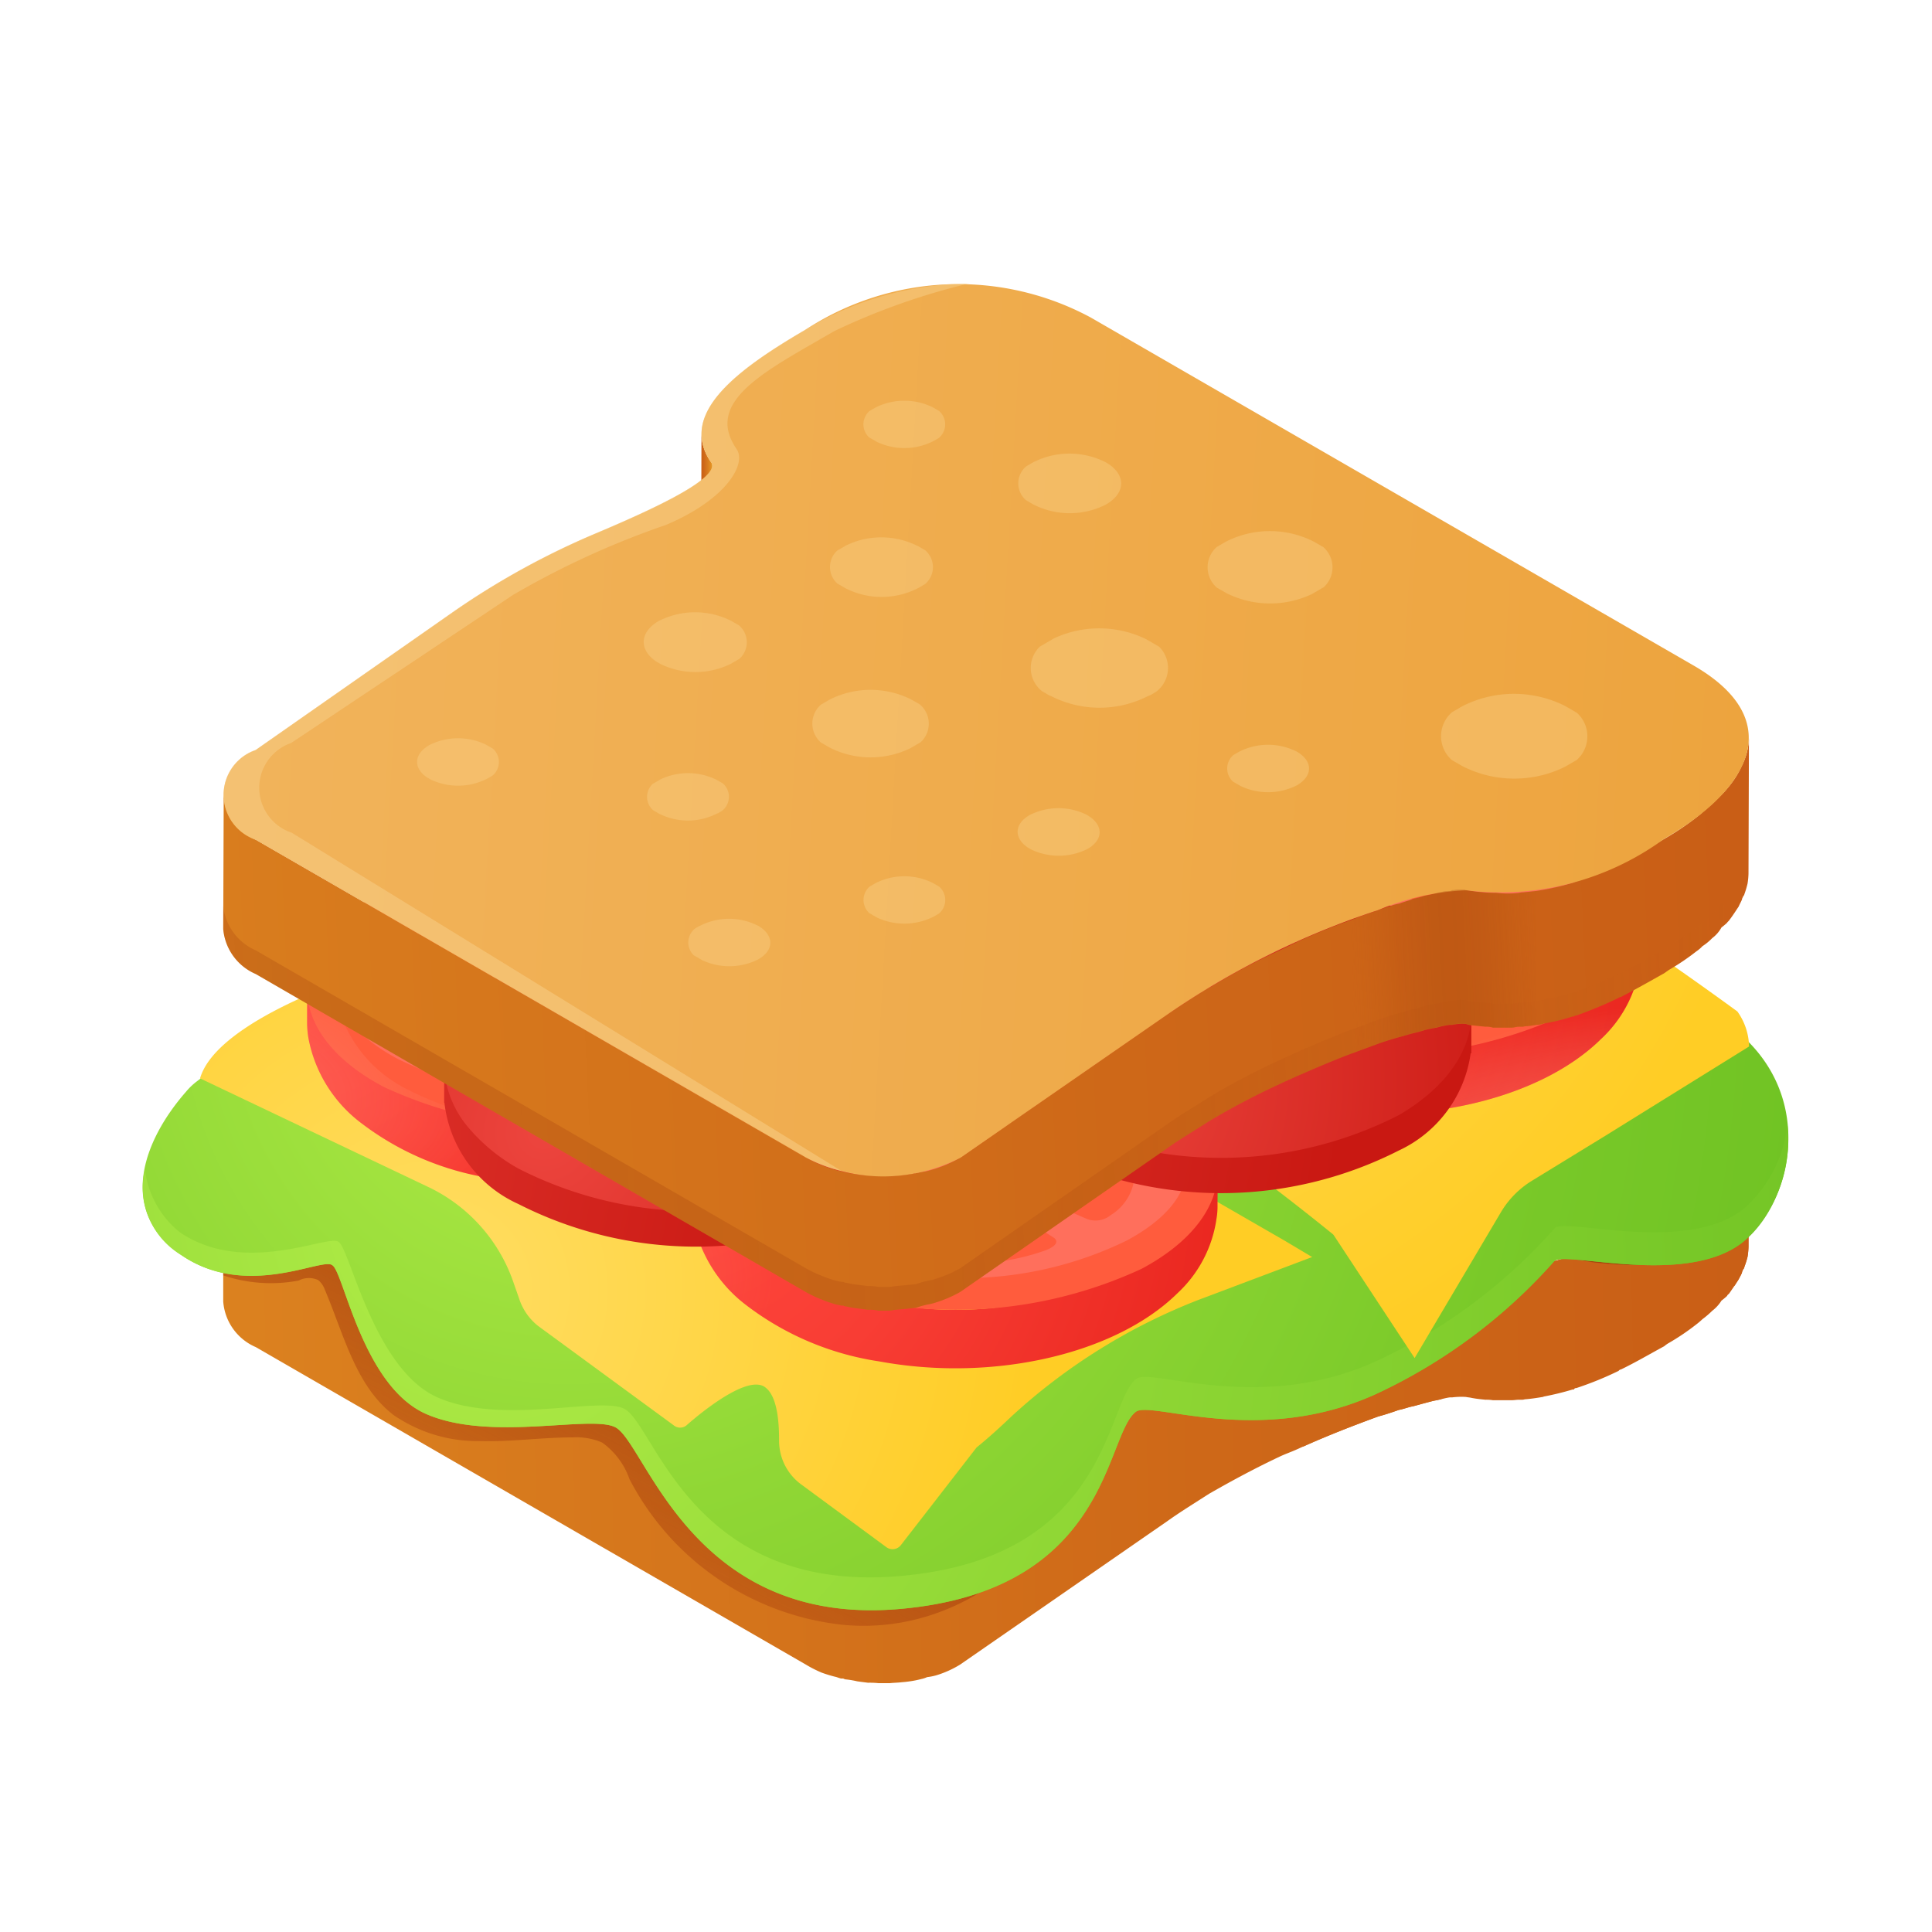 <svg xmlns="http://www.w3.org/2000/svg" xmlns:xlink="http://www.w3.org/1999/xlink" viewBox="0 0 48 48"><defs><linearGradient id="1VcQkyalDYkuob6WYO809a" x1="17.419" x2="17.697" y1="22.111" y2="22.111" gradientUnits="userSpaceOnUse"><stop offset="0" stop-color="#c95e16"/><stop offset=".258" stop-color="#ce6818"/><stop offset=".688" stop-color="#db811f"/><stop offset="1" stop-color="#e69824"/></linearGradient><linearGradient id="1VcQkyalDYkuob6WYO809h" x1="17.419" x2="17.697" y1="12.84" y2="12.84" xlink:href="#1VcQkyalDYkuob6WYO809a"/><clipPath id="1VcQkyalDYkuob6WYO809j"><path fill="url(#1VcQkyalDYkuob6WYO809a)" d="M17.7,20.846l-.009,3.326a.151.151,0,0,0-.028-.088,1.217,1.217,0,0,1-.241-.708l.009-3.326a1.224,1.224,0,0,0,.241.708A.151.151,0,0,1,17.7,20.846Z"/></clipPath><linearGradient id="1VcQkyalDYkuob6WYO809k" x1="44.141" x2="-11.073" y1="34.504" y2="35.546" xlink:href="#1VcQkyalDYkuob6WYO809a"/><linearGradient id="1VcQkyalDYkuob6WYO809l" x1="44.13" x2="-11.079" y1="33.948" y2="34.99" xlink:href="#1VcQkyalDYkuob6WYO809a"/><linearGradient id="1VcQkyalDYkuob6WYO809m" x1="22.238" x2="14.432" y1="33.691" y2="49.08" gradientUnits="userSpaceOnUse"><stop offset="0" stop-color="#a6430d"/><stop offset=".291" stop-color="#b14b10" stop-opacity=".688"/><stop offset=".777" stop-color="#c25914" stop-opacity=".195"/><stop offset="1" stop-color="#c95e16" stop-opacity="0"/></linearGradient><radialGradient id="1VcQkyalDYkuob6WYO809b" cx="14.138" cy="24.738" r="32.087" gradientUnits="userSpaceOnUse"><stop offset="0" stop-color="#b2ed48"/><stop offset=".401" stop-color="#90d735"/><stop offset=".773" stop-color="#78c828"/><stop offset="1" stop-color="#6fc223"/></radialGradient><radialGradient id="1VcQkyalDYkuob6WYO809n" cx="11.908" cy="29.893" r="38.271" gradientTransform="rotate(-15.763 -5.183 32.258) scale(1 1.158)" xlink:href="#1VcQkyalDYkuob6WYO809b"/><radialGradient id="1VcQkyalDYkuob6WYO809c" cx="10.896" cy="32.074" r="14.917" gradientUnits="userSpaceOnUse"><stop offset="0" stop-color="#ffdd63"/><stop offset="1" stop-color="#ffcd25"/></radialGradient><radialGradient id="1VcQkyalDYkuob6WYO809o" cx="25.191" cy="16.581" r="19.072" xlink:href="#1VcQkyalDYkuob6WYO809c"/><radialGradient id="1VcQkyalDYkuob6WYO809d" cx="7.736" cy="24.792" r="17.697" gradientUnits="userSpaceOnUse"><stop offset="0" stop-color="#ff473d"/><stop offset=".313" stop-color="#f83d34"/><stop offset=".851" stop-color="#e6211a"/><stop offset="1" stop-color="#e01812"/></radialGradient><radialGradient id="1VcQkyalDYkuob6WYO809e" cx="3.97" cy="26.836" r="8.333" gradientTransform="matrix(.993 .116 -.053 .455 1.456 14.175)" gradientUnits="userSpaceOnUse"><stop offset="0" stop-color="#ff9a8c"/><stop offset=".086" stop-color="#ff9a8c" stop-opacity=".959"/><stop offset=".233" stop-color="#ff9a8c" stop-opacity=".85"/><stop offset=".425" stop-color="#ff9a8c" stop-opacity=".671"/><stop offset=".654" stop-color="#ff9a8c" stop-opacity=".424"/><stop offset=".912" stop-color="#ff9a8c" stop-opacity=".113"/><stop offset="1" stop-color="#ff9a8c" stop-opacity="0"/></radialGradient><radialGradient id="1VcQkyalDYkuob6WYO809p" cx="17.294" cy="29.282" r="17.915" xlink:href="#1VcQkyalDYkuob6WYO809d"/><radialGradient id="1VcQkyalDYkuob6WYO809q" cx="9.415" cy="30.879" r="9.868" gradientTransform="matrix(.993 .116 -.053 .455 1.708 15.746)" xlink:href="#1VcQkyalDYkuob6WYO809e"/><radialGradient id="1VcQkyalDYkuob6WYO809f" cx="-1.354" cy="26.959" r="21.859" gradientUnits="userSpaceOnUse"><stop offset="0" stop-color="#ed453e"/><stop offset="1" stop-color="#c91812"/></radialGradient><radialGradient id="1VcQkyalDYkuob6WYO809r" cx="13.507" cy="28.147" r="11.995" xlink:href="#1VcQkyalDYkuob6WYO809f"/><linearGradient id="1VcQkyalDYkuob6WYO809g" x1="17.075" x2="16.981" y1="26.2" y2="23.64" gradientUnits="userSpaceOnUse"><stop offset="0" stop-color="#ba140f" stop-opacity="0"/><stop offset=".113" stop-color="#ba140f" stop-opacity=".033"/><stop offset=".266" stop-color="#ba140f" stop-opacity=".127"/><stop offset=".443" stop-color="#ba140f" stop-opacity=".281"/><stop offset=".638" stop-color="#ba140f" stop-opacity=".495"/><stop offset=".844" stop-color="#ba140f" stop-opacity=".767"/><stop offset="1" stop-color="#ba140f"/></linearGradient><radialGradient id="1VcQkyalDYkuob6WYO809s" cx="18.259" cy="17.998" r="17.697" xlink:href="#1VcQkyalDYkuob6WYO809d"/><radialGradient id="1VcQkyalDYkuob6WYO809t" cx="22.74" cy="21.605" r="3.95" gradientTransform="matrix(.993 .116 -.053 .455 1.305 9.138)" xlink:href="#1VcQkyalDYkuob6WYO809e"/><radialGradient id="1VcQkyalDYkuob6WYO809u" cx="27.816" cy="22.963" r="17.915" xlink:href="#1VcQkyalDYkuob6WYO809d"/><radialGradient id="1VcQkyalDYkuob6WYO809v" cx="39.342" cy="28.128" r="9.789" gradientTransform="matrix(.982 -.187 .055 .29 -.856 27.321)" xlink:href="#1VcQkyalDYkuob6WYO809e"/><radialGradient id="1VcQkyalDYkuob6WYO809w" cx="11.688" cy="25.631" r="21.859" xlink:href="#1VcQkyalDYkuob6WYO809f"/><radialGradient id="1VcQkyalDYkuob6WYO809x" cx="26.549" cy="26.819" r="11.995" xlink:href="#1VcQkyalDYkuob6WYO809f"/><linearGradient id="1VcQkyalDYkuob6WYO809y" x1="30.118" x2="30.024" y1="24.872" y2="22.312" xlink:href="#1VcQkyalDYkuob6WYO809g"/><clipPath id="1VcQkyalDYkuob6WYO809z"><path fill="url(#1VcQkyalDYkuob6WYO809h)" d="M17.7,11.575,17.688,14.9a.153.153,0,0,0-.028-.088,1.216,1.216,0,0,1-.241-.707l.009-3.327a1.224,1.224,0,0,0,.241.708A.151.151,0,0,1,17.7,11.575Z"/></clipPath><linearGradient id="1VcQkyalDYkuob6WYO809A" x1="43.344" x2="-17.514" y1="24.808" y2="27.586" xlink:href="#1VcQkyalDYkuob6WYO809a"/><linearGradient id="1VcQkyalDYkuob6WYO809i" x1="43.27" x2="-17.367" y1="26.187" y2="28.955" gradientUnits="userSpaceOnUse"><stop offset="0" stop-color="#c95e16" stop-opacity="0"/><stop offset=".034" stop-color="#c45a15" stop-opacity=".132"/><stop offset=".111" stop-color="#bb5312" stop-opacity=".395"/><stop offset=".189" stop-color="#b44d10" stop-opacity=".614"/><stop offset=".267" stop-color="#ae490f" stop-opacity=".783"/><stop offset=".344" stop-color="#a9460e" stop-opacity=".904"/><stop offset=".422" stop-color="#a7440d" stop-opacity=".976"/><stop offset=".5" stop-color="#a6430d"/><stop offset=".581" stop-color="#a7440d" stop-opacity=".977"/><stop offset=".659" stop-color="#a9450e" stop-opacity=".908"/><stop offset=".735" stop-color="#ad490f" stop-opacity=".792"/><stop offset=".811" stop-color="#b34d10" stop-opacity=".629"/><stop offset=".885" stop-color="#ba5312" stop-opacity=".419"/><stop offset=".958" stop-color="#c35a15" stop-opacity=".166"/><stop offset="1" stop-color="#c95e16" stop-opacity="0"/></linearGradient><linearGradient id="1VcQkyalDYkuob6WYO809B" x1="43.473" x2="1.106" y1="19.313" y2="16.882" gradientUnits="userSpaceOnUse"><stop offset="0" stop-color="#eda43e"/><stop offset="1" stop-color="#f2b55e"/></linearGradient><linearGradient id="1VcQkyalDYkuob6WYO809C" x1="33.551" x2="38.478" y1="24.203" y2="23.963" xlink:href="#1VcQkyalDYkuob6WYO809i"/><clipPath id="1VcQkyalDYkuob6WYO809D"><polygon fill="none" points="24.905 16.605 27.309 15.207 29.728 16.604 27.324 18.002 24.905 16.605" data-name="SVGID"/></clipPath><clipPath id="1VcQkyalDYkuob6WYO809E"><polygon fill="none" points="35.046 18.292 37.609 16.803 40.188 18.292 37.625 19.781 35.046 18.292" data-name="SVGID"/></clipPath><clipPath id="1VcQkyalDYkuob6WYO809F"><polygon fill="none" points="19.583 17.979 21.625 16.792 23.674 17.975 21.632 19.162 19.583 17.979" data-name="SVGID"/></clipPath><clipPath id="1VcQkyalDYkuob6WYO809G"><polygon fill="none" points="29.359 14.095 31.547 12.824 33.743 14.092 31.555 15.363 29.359 14.095" data-name="SVGID"/></clipPath><clipPath id="1VcQkyalDYkuob6WYO809H"><polygon fill="none" points="24.767 12.01 26.568 10.963 28.381 12.01 26.58 13.057 24.767 12.01" data-name="SVGID"/></clipPath><clipPath id="1VcQkyalDYkuob6WYO809I"><polygon fill="none" points="21.032 22.36 22.465 21.527 23.908 22.36 22.475 23.193 21.032 22.36" data-name="SVGID"/></clipPath><clipPath id="1VcQkyalDYkuob6WYO809J"><polygon fill="none" points="16.677 23.411 18.111 22.578 19.56 23.415 18.126 24.248 16.677 23.411" data-name="SVGID"/></clipPath><clipPath id="1VcQkyalDYkuob6WYO809K"><polygon fill="none" points="30.068 19.093 31.501 18.26 32.944 19.093 31.511 19.926 30.068 19.093" data-name="SVGID"/></clipPath><clipPath id="1VcQkyalDYkuob6WYO809L"><polygon fill="none" points="21.032 10.543 22.465 9.71 23.908 10.543 22.475 11.376 21.032 10.543" data-name="SVGID"/></clipPath><clipPath id="1VcQkyalDYkuob6WYO809M"><polygon fill="none" points="15.656 19.801 17.095 18.965 18.538 19.798 17.099 20.634 15.656 19.801" data-name="SVGID"/></clipPath><clipPath id="1VcQkyalDYkuob6WYO809N"><polygon fill="none" points="9.944 18.931 11.377 18.098 12.82 18.931 11.387 19.764 9.944 18.931" data-name="SVGID"/></clipPath><clipPath id="1VcQkyalDYkuob6WYO809O"><polygon fill="none" points="24.858 20.666 26.292 19.833 27.741 20.67 26.307 21.503 24.858 20.666" data-name="SVGID"/></clipPath><clipPath id="1VcQkyalDYkuob6WYO809P"><polygon fill="none" points="15.462 15.95 17.263 14.903 19.083 15.954 17.282 17.001 15.462 15.95" data-name="SVGID"/></clipPath><clipPath id="1VcQkyalDYkuob6WYO809Q"><polygon fill="none" points="20.096 14.089 21.897 13.042 23.71 14.089 21.909 15.136 20.096 14.089" data-name="SVGID"/></clipPath></defs><g data-name="Sandwich"><path fill="url(#1VcQkyalDYkuob6WYO809a)" d="M17.7,20.846l-.009,3.326a.151.151,0,0,0-.028-.088,1.217,1.217,0,0,1-.241-.708l.009-3.326a1.224,1.224,0,0,0,.241.708A.151.151,0,0,1,17.7,20.846Z"/><g clip-path="url(#1VcQkyalDYkuob6WYO809j)"><path fill="url(#1VcQkyalDYkuob6WYO809a)" d="M17.7,20.846l-.009,3.326a.151.151,0,0,0-.028-.088,1.217,1.217,0,0,1-.241-.708l.009-3.326a1.224,1.224,0,0,0,.241.708.151.151,0,0,1,.028.088"/></g><path fill="url(#1VcQkyalDYkuob6WYO809k)" d="M43.452,27.618l-.011,3.319v.035a1.833,1.833,0,0,1-.024.254,2.255,2.255,0,0,1-.08.254c0,.035-.035.058-.035.07-.012.034-.023.046-.023.069-.023.058-.058.116-.081.162-.07.116-.151.231-.231.347-.012.023-.047.035-.058.069a1.55,1.55,0,0,1-.139.116.954.954,0,0,1-.231.254,2.17,2.17,0,0,1-.243.208,1.815,1.815,0,0,1-.15.128,5.854,5.854,0,0,1-.683.462.673.673,0,0,0-.115.081c-.37.2-.717.405-1.076.578a.082.082,0,0,0-.058.035,8.334,8.334,0,0,1-1.052.428.053.053,0,0,0-.058.035H39.07a7.061,7.061,0,0,1-.706.173c-.011,0-.023.012-.035.012-.138.023-.289.046-.427.057-.024,0-.047.012-.081.012H37.74c-.07,0-.116.012-.185.012h-.463a1.017,1.017,0,0,0-.185-.012c-.116-.012-.231-.023-.347-.046-.046-.012-.092-.012-.139-.023a1.819,1.819,0,0,0-.346.011h-.058c-.093.012-.208.046-.324.07-.081.011-.2.046-.289.069s-.208.058-.3.081c-.127.023-.231.069-.358.092-.162.058-.336.116-.509.162-.694.255-1.365.521-2,.81-.15.069-.289.115-.439.185-.613.289-1.191.6-1.758.925-.358.231-.717.451-1.04.682l-5.146,3.562a2.548,2.548,0,0,1-.59.266,1.431,1.431,0,0,1-.231.046.647.647,0,0,1-.139.046c-.046.012-.093.023-.151.035a3.014,3.014,0,0,1-.346.046c-.093.012-.2.012-.29.023h-.277a2.16,2.16,0,0,0-.266-.011c-.092-.012-.185-.023-.266-.035a2.44,2.44,0,0,0-.266-.046.172.172,0,0,1-.081-.023H20.9c-.058-.012-.1-.035-.162-.047a3.38,3.38,0,0,1-.324-.1,3.063,3.063,0,0,1-.393-.2L6.356,33.469a1.341,1.341,0,0,1-.81-1.133v-.648l.023-2.243v-.393a.281.281,0,0,0,.012.093.292.292,0,0,0,.023.138.569.569,0,0,0,.1.231v.012c.023.023.035.058.058.081l.011.012a1.558,1.558,0,0,0,.59.52l13.657,7.886a3.147,3.147,0,0,0,.925.359,4.6,4.6,0,0,0,.983.1h.023a2.368,2.368,0,0,0,.278-.023,1.386,1.386,0,0,1,.219-.035c.128-.011.255-.023.394-.046H22.9l.139-.035a2.679,2.679,0,0,0,.821-.324l3.608-2.5,1.376-.949.151-.1a20.614,20.614,0,0,1,1.919-1.156c.3-.15.59-.312.891-.451.069-.035.15-.069.219-.1a9.228,9.228,0,0,1,.925-.393c.035-.012.058-.046.081-.046h.023c.023-.024.047-.024.058-.035.116-.046.22-.081.336-.127.023-.012.034-.012.057-.024.255-.092.5-.173.74-.265.116-.035.243-.081.37-.116.162-.058.313-.093.463-.139a4.784,4.784,0,0,1,1.191-.243h.093c.023,0,.034,0,.046.012h.011c.151.023.29.046.44.058a1.625,1.625,0,0,0,.231.011,2.155,2.155,0,0,0,.278.012c.173,0,.312-.012.462-.023s.266-.035.393-.047a.074.074,0,0,1,.047-.011,2.794,2.794,0,0,0,.613-.139,1.606,1.606,0,0,0,.254-.081.046.046,0,0,0,.035-.011c.173-.058.347-.116.532-.185l.52-.255c.139-.058.277-.127.416-.2.232-.139.474-.278.706-.405a6.2,6.2,0,0,0,1.376-1.041A2.224,2.224,0,0,0,43.452,27.618Z"/><path fill="#eda541" d="M43.455,27.622c-.014.857-.8,1.741-2.109,2.489-.231.136-.476.272-.707.408l-.408.2-.53.245a4.079,4.079,0,0,1-.558.2,4.477,4.477,0,0,1-.871.217,4.1,4.1,0,0,1-.435.055c-.149.013-.3.027-.462.027a1.957,1.957,0,0,1-.286-.014,1.371,1.371,0,0,1-.231-.013c-.15-.014-.286-.027-.435-.055h-.014a.44.44,0,0,0-.136-.013,4.842,4.842,0,0,0-1.2.245c-.15.04-.3.081-.462.136l-.368.122c-.244.082-.489.163-.734.258-.136.055-.259.109-.381.164a.333.333,0,0,0-.095.027c-.027,0-.055.027-.082.041-.313.122-.625.244-.925.394-.068.041-.149.068-.217.109a5.5,5.5,0,0,0-.9.449A18.813,18.813,0,0,0,29,34.477l-5.127,3.55a2.8,2.8,0,0,1-.83.326.471.471,0,0,1-.136.028h-.014c-.149.027-.285.027-.435.054a1.249,1.249,0,0,0-.218.027,1.963,1.963,0,0,1-.285.027h-.014a4.728,4.728,0,0,1-.993-.108,3.288,3.288,0,0,1-.925-.354L6.364,30.138a1.524,1.524,0,0,1-.653-.626.852.852,0,0,1-.123-.666,1.416,1.416,0,0,1,.762-.939l4.883-3.414a18.06,18.06,0,0,1,3.278-1.836c.1-.041.19-.095.3-.136,1.483-.625,3.115-1.387,2.856-1.768-.829-1.2.653-2.3,2.326-3.278a6.935,6.935,0,0,1,7.114-.313L42.067,25.8a3.132,3.132,0,0,1,1.1.952A1.55,1.55,0,0,1,43.455,27.622Z"/><path fill="url(#1VcQkyalDYkuob6WYO809a)" d="M17.7,20.846l-.009,3.326a.151.151,0,0,0-.028-.088,1.217,1.217,0,0,1-.241-.708l.009-3.326a1.224,1.224,0,0,0,.241.708A.151.151,0,0,1,17.7,20.846Z"/><g clip-path="url(#1VcQkyalDYkuob6WYO809j)"><path fill="url(#1VcQkyalDYkuob6WYO809a)" d="M17.7,20.846l-.009,3.326a.151.151,0,0,0-.028-.088,1.217,1.217,0,0,1-.241-.708l.009-3.326"/></g><path fill="url(#1VcQkyalDYkuob6WYO809l)" d="M43.452,27.618l-.011,3.319v.035a1.833,1.833,0,0,1-.024.254,2.255,2.255,0,0,1-.08.254c0,.035-.035.058-.035.07-.012.034-.023.046-.023.069-.023.058-.058.116-.081.162s-.07.1-.1.162h-.012c-1.492.486-3.666-.116-3.943.081a14.489,14.489,0,0,1-3.342,2.74c-.035.012-.069.012-.1.024-.081.011-.2.046-.289.069s-.208.058-.3.081c-.127.023-.231.069-.358.092-.162.058-.336.116-.509.162-.636.232-1.261.474-1.85.74-1.9.2-3.377-.358-3.654-.161-.775.589-.636,4.452-5.875,4.9-5.18.451-6.291-4.14-7.054-4.522-.613-.312-3.1.37-4.695-.324s-2.058-3.538-2.335-3.7c-.22-.185-1.747.647-3.227.035l.023-3.111a.281.281,0,0,0,.012.093.292.292,0,0,0,.023.138.569.569,0,0,0,.1.231,1.576,1.576,0,0,0,.659.625l13.657,7.886a3.147,3.147,0,0,0,.925.359,4.6,4.6,0,0,0,.983.1h.023a2.368,2.368,0,0,0,.278-.023,1.386,1.386,0,0,1,.219-.035c.128-.011.255-.023.394-.046H22.9l.139-.035a2.679,2.679,0,0,0,.821-.324L29,34.475a20.614,20.614,0,0,1,1.919-1.156c.3-.15.59-.312.891-.451.069-.035.15-.069.219-.1a9.228,9.228,0,0,1,.925-.393c.035-.012.058-.046.081-.046h.023c.023-.024.047-.024.058-.035.116-.046.22-.081.336-.127.023-.012.034-.012.057-.024.255-.092.5-.173.74-.265.116-.035.243-.081.37-.116.162-.058.313-.093.463-.139a4.784,4.784,0,0,1,1.191-.243h.093c.023,0,.034,0,.046.012h.011c.151.023.29.046.44.058a1.625,1.625,0,0,0,.231.011,2.155,2.155,0,0,0,.278.012c.173,0,.312-.012.462-.023s.3-.035.44-.058a3.558,3.558,0,0,0,.867-.22.046.046,0,0,0,.035-.011c.173-.058.347-.116.532-.185l.52-.255c.139-.058.277-.127.416-.2.232-.139.474-.278.706-.405C42.654,29.364,43.441,28.474,43.452,27.618Z"/><path fill="#eda541" d="M33.114,32.29c.116-.046.22-.081.336-.127-.1.046-.22.092-.324.138-.023,0-.035.012-.07.024C33.079,32.3,33.1,32.3,33.114,32.29Z"/><path fill="#eda541" d="M36.364,31.376c.023,0,.034,0,.046.012a.5.5,0,0,0-.139-.012Z"/><path fill="url(#1VcQkyalDYkuob6WYO809m)" d="M42.724,29.075a4.612,4.612,0,0,1-.255,1.827.618.618,0,0,1-.208.3.865.865,0,0,1-.405.15,8.89,8.89,0,0,1-2.15.023c-.185-.011-.521-.092-.821-.127a.955.955,0,0,0-.567.069.572.572,0,0,0-.093.081,18.665,18.665,0,0,1-3.261,2.325c-.323.185-.67.37-1.052.543a6.826,6.826,0,0,1-2.359.625,7.137,7.137,0,0,1-2.706-.313c-.428-.115-.705-.208-.821-.127a2.221,2.221,0,0,0-.555,1.076c-.035.1-.058.208-.092.289-1.03,2.659-3.446,4.81-6.395,4.556a6.784,6.784,0,0,1-5.343-3.62,1.88,1.88,0,0,0-.682-.913,1.633,1.633,0,0,0-.751-.127c-.764,0-1.515.115-2.279.092a3.685,3.685,0,0,1-2.15-.647c-.949-.729-1.238-2.012-1.712-3.123a.531.531,0,0,0-.162-.231.552.552,0,0,0-.485.012,3.715,3.715,0,0,1-1.874-.128l.023-2.243a.876.876,0,0,0,.139.081c0,.023.023.046.058.081l.011.012a17.608,17.608,0,0,0,1.631.89l1.8,1.041c1.249.717,2.486,1.434,3.723,2.151s2.487,1.434,3.724,2.15c1.908,1.111,3.712,2.568,6.013,1.6a19.5,19.5,0,0,0,3.319-2.162c.728-.509,1.445-1.018,2.185-1.515a20.266,20.266,0,0,1,4.5-2.394,14.362,14.362,0,0,1,4.012-.682,8.658,8.658,0,0,0,3.84-1.284c1.306-.751,2.093-1.642,2.1-2.5C42.62,27.549,42.712,28.323,42.724,29.075Z"/><path fill="url(#1VcQkyalDYkuob6WYO809b)" d="M43.319,30.845c-1.388,1.129-4.367.245-4.693.476a13.535,13.535,0,0,1-4.393,3.292c-2.925,1.36-5.631.177-6.012.462-.775.585-.639,4.448-5.876,4.9-5.182.449-6.3-4.135-7.059-4.516-.612-.313-3.1.367-4.692-.326s-2.057-3.544-2.34-3.7c-.238-.206-2.122.857-3.74-.245s-.952-2.856.109-4.066a1.6,1.6,0,0,1,.272-.259,15.863,15.863,0,0,1,6.025-2.911l4.366-2.407,10.12-5.59,12.907,7.453c.8.34,1.918.816,3.414,1.4C45.372,26.221,44.719,29.716,43.319,30.845Z"/><path fill="url(#1VcQkyalDYkuob6WYO809n)" d="M44.407,27.935a3.426,3.426,0,0,1-1.088,2.91c-1.388,1.129-4.367.245-4.693.476a13.535,13.535,0,0,1-4.393,3.292c-2.925,1.36-5.631.177-6.012.462-.775.585-.639,4.448-5.876,4.9-5.182.449-6.3-4.135-7.059-4.516-.612-.313-3.1.367-4.692-.326s-2.054-3.55-2.34-3.7c-.245-.2-2.122.857-3.74-.245A1.956,1.956,0,0,1,3.6,29.05a2.358,2.358,0,0,0,.869,1.566c1.618,1.1,3.709.034,3.941.238.285.163.877,3.174,2.469,3.868s4.018-.034,4.63.279c.762.381,1.666,4.6,6.848,4.155,5.236-.449,5.1-4.312,5.876-4.9.38-.285,3.087.9,6.011-.462a13.545,13.545,0,0,0,4.394-3.292c.326-.231,3.305.653,4.692-.476A3.253,3.253,0,0,0,44.407,27.935Z"/><path fill="url(#1VcQkyalDYkuob6WYO809c)" d="M32.6,31.231l-2.816,1.061A14.742,14.742,0,0,0,25.12,35.2c-.286.272-.571.53-.857.762l-1.877,2.421a.261.261,0,0,1-.367.054L19.9,36.876a1.345,1.345,0,0,1-.544-1.1c0-.5-.055-1.142-.381-1.333-.449-.245-1.51.612-1.9.952a.25.25,0,0,1-.34.014l-3.36-2.462a1.422,1.422,0,0,1-.476-.68L12.77,31.9a4.1,4.1,0,0,0-2.068-2.38L4.97,26.792c.412-1.426,3.9-2.674,5.95-3.15l4.366-2.408,16.648,9.6Z"/><path fill="url(#1VcQkyalDYkuob6WYO809o)" d="M43.455,26l-3.563,2.213-1.829,1.121a2.286,2.286,0,0,0-.776.788l-2.141,3.619L33.131,30.68l-.014-.014h0a60.862,60.862,0,0,0-14.036-8.547l-3.2-1.395,9.779-5.7,4.327,2.131a89.02,89.02,0,0,1,13.178,7.975h0A1.545,1.545,0,0,1,43.455,26Z"/><path fill="url(#1VcQkyalDYkuob6WYO809d)" d="M20.542,24.475H20.4a2.814,2.814,0,0,0-.316-.675,4.393,4.393,0,0,0-1.586-1.438.169.169,0,0,0-.063-.031,8.237,8.237,0,0,0-3.423-1,10.072,10.072,0,0,0-3.712.336,6.5,6.5,0,0,0-2.688,1.469,3.217,3.217,0,0,0-.847,1.339H7.63v.943a2.257,2.257,0,0,0,.035.384,3.435,3.435,0,0,0,1.309,2.1,7.08,7.08,0,0,0,3.259,1.376c2.8.516,5.807-.18,7.323-1.68a3.1,3.1,0,0,0,.946-1.782v-.008a1.821,1.821,0,0,0,.031-.352l0-.091h0ZM18.11,27.051a8.839,8.839,0,0,1-8.018,0,3.316,3.316,0,0,1-1.549-1.644H9.615v-.932H8.434A2.969,2.969,0,0,1,10.06,22.4a8.864,8.864,0,0,1,8.027.008,3.007,3.007,0,0,1,1.647,2.066h-.658v.932l.568-.016A3.247,3.247,0,0,1,18.11,27.051Z"/><path fill="#ff5c3d" d="M18.667,27.007a10.858,10.858,0,0,1-9.128,0C7,25.666,7,23.492,9.5,22.143a10.877,10.877,0,0,1,9.136.008C21.158,23.492,21.184,25.666,18.667,27.007Z"/><path fill="#ff6f5c" d="M14.1,27.232a9.125,9.125,0,0,1-4.2-.914c-.949-.5-1.493-1.139-1.5-1.748s.532-1.238,1.463-1.739a9.09,9.09,0,0,1,4.176-.908,9.225,9.225,0,0,1,4.224.919c.944.5,1.486,1.141,1.486,1.751s-.532,1.23-1.46,1.724A9.122,9.122,0,0,1,14.1,27.232Z"/><path fill="url(#1VcQkyalDYkuob6WYO809e)" d="M20.542,24.475H20.4a2.814,2.814,0,0,0-.316-.675,4.393,4.393,0,0,0-1.586-1.438.169.169,0,0,0-.063-.031,8.237,8.237,0,0,0-3.423-1,10.072,10.072,0,0,0-3.712.336,6.5,6.5,0,0,0-2.688,1.469,3.217,3.217,0,0,0-.847,1.339H7.63v.943a2.257,2.257,0,0,0,.035.384,3.435,3.435,0,0,0,1.309,2.1,7.08,7.08,0,0,0,3.259,1.376c2.8.516,5.807-.18,7.323-1.68a3.1,3.1,0,0,0,.946-1.782v-.008a1.821,1.821,0,0,0,.031-.352l0-.091h0ZM18.11,27.051a8.839,8.839,0,0,1-8.018,0,3.316,3.316,0,0,1-1.549-1.644H9.615v-.932H8.434A2.969,2.969,0,0,1,10.06,22.4a8.864,8.864,0,0,1,8.027.008,3.007,3.007,0,0,1,1.647,2.066h-.658v.932l.568-.016A3.247,3.247,0,0,1,18.11,27.051Z" opacity=".4"/><path fill="#ff5c3d" d="M17.228,22.843a4.207,4.207,0,0,0-.956-.351c-.219-.058-.507-.062-.6.07l-.959,1.367c-.054.078-.009.156.087.207a.62.62,0,0,0,.39.045l2.571-.513c.249-.05.233-.166.131-.319a2.335,2.335,0,0,0-.664-.506"/><path fill="#ff5c3d" d="M14.446,22.263a1.147,1.147,0,0,0-.383-.082,5.7,5.7,0,0,0-2.2.315c-.2.074-.366.2-.193.31l1.754,1.127.028.016c.209.111.568.051.627-.107l.435-1.437c.021-.063-.007-.108-.07-.142"/><path fill="#ff5c3d" d="M13,24.2l-.031-.015-2.127-.927a.58.58,0,0,0-.584.1,1.216,1.216,0,0,0-.586,1.168.285.285,0,0,0,.152.2.471.471,0,0,0,.271.044l2.705-.236c.3-.031.41-.222.2-.333"/><path fill="#ff5c3d" d="M13.369,24.914a.613.613,0,0,0-.39-.045l-2.571.513c-.249.05-.233.166-.13.319a2.461,2.461,0,0,0,.67.5,4.3,4.3,0,0,0,.95.354c.226.054.507.062.6-.07l.959-1.367c.054-.078.008-.156-.088-.207"/><path fill="#ff5c3d" d="M14.716,25.1c-.21-.111-.568-.051-.619.1l-.444,1.441c-.02.061.007.105.068.137a1.2,1.2,0,0,0,.394.083,5.554,5.554,0,0,0,2.2-.315c.2-.075.358-.2.194-.311l-1.762-1.122-.028-.016"/><path fill="#ff5c3d" d="M18.352,24.32a.475.475,0,0,0-.267-.044l-2.713.241c-.291.027-.4.218-.193.329l.031.014,2.127.928a.6.6,0,0,0,.585-.095,1.225,1.225,0,0,0,.578-1.172.269.269,0,0,0-.148-.2"/><path fill="url(#1VcQkyalDYkuob6WYO809p)" d="M30.257,28.962h-.149a2.864,2.864,0,0,0-.319-.684,4.447,4.447,0,0,0-1.606-1.455.163.163,0,0,0-.063-.032,8.356,8.356,0,0,0-3.466-1.013,10.2,10.2,0,0,0-3.757.341,6.589,6.589,0,0,0-2.722,1.487,3.265,3.265,0,0,0-.857,1.356h-.132v.954a2.317,2.317,0,0,0,.036.389,3.48,3.48,0,0,0,1.325,2.127,7.183,7.183,0,0,0,3.3,1.392c2.832.522,5.878-.182,7.413-1.7a3.126,3.126,0,0,0,.957-1.8v-.008a1.793,1.793,0,0,0,.032-.356l0-.093h0ZM27.8,31.569a8.947,8.947,0,0,1-8.117,0A3.36,3.36,0,0,1,18.111,29.9H19.2v-.942H18a3.006,3.006,0,0,1,1.647-2.1,8.97,8.97,0,0,1,8.125.008,3.047,3.047,0,0,1,1.668,2.092h-.667V29.9l.575-.016A3.28,3.28,0,0,1,27.8,31.569Z"/><path fill="#ff5c3d" d="M28.359,31.525a11,11,0,0,1-9.24,0c-2.566-1.358-2.575-3.559-.036-4.924a11.012,11.012,0,0,1,9.249.008C30.88,27.966,30.907,30.167,28.359,31.525Z"/><path fill="#ff6f5c" d="M23.739,31.752a9.242,9.242,0,0,1-4.248-.925c-.96-.508-1.511-1.153-1.514-1.769s.538-1.254,1.481-1.761a9.2,9.2,0,0,1,4.227-.919,9.349,9.349,0,0,1,4.277.93c.955.509,1.5,1.155,1.5,1.773s-.539,1.245-1.479,1.745A9.232,9.232,0,0,1,23.739,31.752Z"/><path fill="url(#1VcQkyalDYkuob6WYO809q)" d="M30.257,28.962h-.149a2.864,2.864,0,0,0-.319-.684,4.447,4.447,0,0,0-1.606-1.455.163.163,0,0,0-.063-.032,8.356,8.356,0,0,0-3.466-1.013,10.2,10.2,0,0,0-3.757.341,6.589,6.589,0,0,0-2.722,1.487,3.265,3.265,0,0,0-.857,1.356h-.132v.954a2.317,2.317,0,0,0,.036.389,3.48,3.48,0,0,0,1.325,2.127,7.183,7.183,0,0,0,3.3,1.392c2.832.522,5.878-.182,7.413-1.7a3.126,3.126,0,0,0,.957-1.8v-.008a1.793,1.793,0,0,0,.032-.356l0-.093h0ZM27.8,31.569a8.947,8.947,0,0,1-8.117,0A3.36,3.36,0,0,1,18.111,29.9H19.2v-.942H18a3.006,3.006,0,0,1,1.647-2.1,8.97,8.97,0,0,1,8.125.008,3.047,3.047,0,0,1,1.668,2.092h-.667V29.9l.575-.016A3.28,3.28,0,0,1,27.8,31.569Z" opacity=".4"/><path fill="#ff5c3d" d="M26.9,27.309a4.238,4.238,0,0,0-.967-.355c-.222-.059-.514-.063-.608.071l-.971,1.383c-.054.08-.009.159.088.21a.632.632,0,0,0,.4.046l2.6-.52c.252-.05.236-.167.132-.323a2.376,2.376,0,0,0-.672-.512"/><path fill="#ff5c3d" d="M24.086,26.722a1.185,1.185,0,0,0-.388-.083,5.787,5.787,0,0,0-2.225.319c-.2.075-.37.205-.2.314l1.776,1.14.028.017c.212.112.575.052.634-.109l.441-1.454c.021-.064-.007-.11-.071-.144"/><path fill="#ff5c3d" d="M22.621,28.683l-.032-.015-2.153-.939a.588.588,0,0,0-.592.105,1.231,1.231,0,0,0-.593,1.182.29.29,0,0,0,.154.2.482.482,0,0,0,.274.044l2.739-.239c.3-.032.415-.225.2-.337"/><path fill="#ff5c3d" d="M23,29.406a.621.621,0,0,0-.395-.046l-2.6.52c-.253.05-.236.167-.132.322a2.486,2.486,0,0,0,.678.51,4.4,4.4,0,0,0,.961.358c.23.055.514.063.608-.071l.971-1.383c.054-.08.008-.159-.089-.21"/><path fill="#ff5c3d" d="M24.359,29.6c-.212-.112-.575-.052-.626.1l-.449,1.459c-.021.062.007.106.069.139a1.186,1.186,0,0,0,.4.083,5.62,5.62,0,0,0,2.225-.318c.2-.076.362-.2.2-.315l-1.784-1.136-.028-.016"/><path fill="#ff5c3d" d="M28.041,28.8a.49.49,0,0,0-.271-.044L25.023,29c-.294.028-.407.22-.2.332l.032.015,2.153.939a.6.6,0,0,0,.592-.1,1.241,1.241,0,0,0,.585-1.186.275.275,0,0,0-.149-.2"/><path fill="url(#1VcQkyalDYkuob6WYO809f)" d="M23.513,27.391v-.914H23.3A3.711,3.711,0,0,0,21.68,24.8a9.734,9.734,0,0,0-8.829,0,3.671,3.671,0,0,0-1.61,1.679h-.206V27.4h.007a3.152,3.152,0,0,0,1.838,2.514,9.734,9.734,0,0,0,8.829,0A3.141,3.141,0,0,0,23.5,27.5h.017Z"/><path fill="url(#1VcQkyalDYkuob6WYO809r)" d="M21.71,29.034a9.716,9.716,0,0,1-8.828,0,4.48,4.48,0,0,1-1.21-.98,2.554,2.554,0,0,1-.585-1.142V26.9c-.218-1.061.367-2.162,1.768-2.978a9.71,9.71,0,0,1,8.828,0C24.117,25.334,24.131,27.619,21.71,29.034Z"/><path fill="url(#1VcQkyalDYkuob6WYO809g)" d="M23.111,26.776v.014l-.109.6c-.735-1.1-2.938-.911-4.938-1.143-3.087-.353-5.222.436-6.392,1.809a2.554,2.554,0,0,1-.585-1.142V26.9a1.25,1.25,0,0,1,.082-.272c.761-2.094,4.026-3.5,7.276-3.087C21.07,23.824,22.879,25.171,23.111,26.776Z"/><path fill="url(#1VcQkyalDYkuob6WYO809s)" d="M31.064,17.681h-.147a2.8,2.8,0,0,0-.315-.675,4.409,4.409,0,0,0-1.586-1.438.177.177,0,0,0-.063-.031,8.242,8.242,0,0,0-3.423-1,10.072,10.072,0,0,0-3.712.336,6.506,6.506,0,0,0-2.689,1.469,3.223,3.223,0,0,0-.846,1.339h-.131v.943a2.268,2.268,0,0,0,.036.384,3.435,3.435,0,0,0,1.309,2.1,7.08,7.08,0,0,0,3.259,1.376c2.8.516,5.806-.18,7.322-1.681a3.086,3.086,0,0,0,.946-1.781v-.008a1.821,1.821,0,0,0,.031-.352l0-.091h0Zm-2.431,2.576a8.841,8.841,0,0,1-8.019,0,3.317,3.317,0,0,1-1.548-1.644h1.071v-.932H18.956a2.97,2.97,0,0,1,1.627-2.074,8.858,8.858,0,0,1,8.026.008,3.008,3.008,0,0,1,1.648,2.066H29.6v.932l.567-.016A3.244,3.244,0,0,1,28.633,20.257Z"/><path fill="#ff5c3d" d="M29.189,20.213a10.856,10.856,0,0,1-9.127,0c-2.536-1.341-2.545-3.515-.036-4.864a10.877,10.877,0,0,1,9.136.008C31.68,16.7,31.707,18.872,29.189,20.213Z"/><path fill="#ff6f5c" d="M24.625,20.437a9.118,9.118,0,0,1-4.2-.914c-.949-.5-1.493-1.138-1.495-1.747s.531-1.238,1.462-1.739a9.094,9.094,0,0,1,4.177-.908,9.228,9.228,0,0,1,4.224.919c.943.5,1.486,1.141,1.486,1.751s-.533,1.23-1.461,1.724A9.12,9.12,0,0,1,24.625,20.437Z"/><path fill="url(#1VcQkyalDYkuob6WYO809t)" d="M31.064,17.681h-.147a2.8,2.8,0,0,0-.315-.675,4.409,4.409,0,0,0-1.586-1.438.177.177,0,0,0-.063-.031,8.242,8.242,0,0,0-3.423-1,10.072,10.072,0,0,0-3.712.336,6.506,6.506,0,0,0-2.689,1.469,3.223,3.223,0,0,0-.846,1.339h-.131v.943a2.268,2.268,0,0,0,.036.384,3.435,3.435,0,0,0,1.309,2.1,7.08,7.08,0,0,0,3.259,1.376c2.8.516,5.806-.18,7.322-1.681a3.086,3.086,0,0,0,.946-1.781v-.008a1.821,1.821,0,0,0,.031-.352l0-.091h0Zm-2.431,2.576a8.841,8.841,0,0,1-8.019,0,3.317,3.317,0,0,1-1.548-1.644h1.071v-.932H18.956a2.97,2.97,0,0,1,1.627-2.074,8.858,8.858,0,0,1,8.026.008,3.008,3.008,0,0,1,1.648,2.066H29.6v.932l.567-.016A3.244,3.244,0,0,1,28.633,20.257Z" opacity=".4"/><path fill="#ff5c3d" d="M27.75,16.049a4.189,4.189,0,0,0-.956-.351c-.218-.058-.507-.062-.6.07l-.959,1.367c-.054.078-.008.156.087.207a.624.624,0,0,0,.391.045l2.571-.513c.249-.05.233-.166.13-.319a2.3,2.3,0,0,0-.664-.506"/><path fill="#ff5c3d" d="M24.968,15.469a1.135,1.135,0,0,0-.383-.082,5.689,5.689,0,0,0-2.2.315c-.2.074-.365.2-.193.31l1.754,1.127.028.016c.21.111.568.051.627-.107l.436-1.437a.111.111,0,0,0-.071-.142"/><path fill="#ff5c3d" d="M23.521,17.406l-.031-.015-2.128-.927a.58.58,0,0,0-.584.1,1.218,1.218,0,0,0-.586,1.168.287.287,0,0,0,.153.2.468.468,0,0,0,.27.044l2.705-.236c.3-.032.41-.222.2-.333"/><path fill="#ff5c3d" d="M23.892,18.12a.614.614,0,0,0-.39-.045l-2.571.513c-.249.05-.233.166-.131.319a2.476,2.476,0,0,0,.67.5,4.322,4.322,0,0,0,.95.354c.227.054.508.062.6-.07l.959-1.367c.054-.079.009-.156-.087-.207"/><path fill="#ff5c3d" d="M25.238,18.307c-.209-.111-.568-.051-.619.1l-.443,1.441c-.02.061.007.105.068.137a1.173,1.173,0,0,0,.393.082,5.541,5.541,0,0,0,2.2-.314c.2-.075.358-.2.193-.311l-1.762-1.122-.028-.016"/><path fill="#ff5c3d" d="M28.875,17.525a.478.478,0,0,0-.268-.043l-2.713.241c-.29.027-.4.218-.192.328l.031.015,2.127.928a.6.6,0,0,0,.584-.095,1.222,1.222,0,0,0,.578-1.172.266.266,0,0,0-.147-.2"/><path fill="url(#1VcQkyalDYkuob6WYO809u)" d="M40.779,22.643h-.148a2.814,2.814,0,0,0-.32-.684A4.439,4.439,0,0,0,38.705,20.5a.15.15,0,0,0-.063-.032,8.355,8.355,0,0,0-3.465-1.013,10.212,10.212,0,0,0-3.758.341A6.581,6.581,0,0,0,28.7,21.287a3.244,3.244,0,0,0-.857,1.356h-.132V23.6a2.217,2.217,0,0,0,.036.389,3.48,3.48,0,0,0,1.325,2.127,7.172,7.172,0,0,0,3.3,1.392c2.832.522,5.878-.182,7.412-1.7a3.129,3.129,0,0,0,.958-1.8v-.008a1.869,1.869,0,0,0,.031-.356l0-.093h0Zm-2.461,2.608a8.953,8.953,0,0,1-8.117,0,3.363,3.363,0,0,1-1.568-1.666h1.085v-.942h-1.2a3,3,0,0,1,1.646-2.1,8.97,8.97,0,0,1,8.125.008,3.044,3.044,0,0,1,1.668,2.092H39.3v.942l.575-.016A3.294,3.294,0,0,1,38.318,25.251Z"/><path fill="#ff5c3d" d="M38.881,25.206a10.993,10.993,0,0,1-9.239,0c-2.567-1.358-2.576-3.559-.036-4.924a11.009,11.009,0,0,1,9.248.008C41.4,21.647,41.43,23.848,38.881,25.206Z"/><path fill="#ff6f5c" d="M34.261,25.433a9.241,9.241,0,0,1-4.247-.925C29.053,24,28.5,23.355,28.5,22.739s.538-1.254,1.48-1.761a9.207,9.207,0,0,1,4.228-.919,9.345,9.345,0,0,1,4.276.93c.955.509,1.5,1.155,1.5,1.773s-.539,1.245-1.478,1.745A9.237,9.237,0,0,1,34.261,25.433Z"/><path fill="url(#1VcQkyalDYkuob6WYO809v)" d="M40.779,22.643h-.148a2.814,2.814,0,0,0-.32-.684A4.439,4.439,0,0,0,38.705,20.5a.15.15,0,0,0-.063-.032,8.355,8.355,0,0,0-3.465-1.013,10.212,10.212,0,0,0-3.758.341A6.581,6.581,0,0,0,28.7,21.287a3.244,3.244,0,0,0-.857,1.356h-.132V23.6a2.217,2.217,0,0,0,.036.389,3.48,3.48,0,0,0,1.325,2.127,7.172,7.172,0,0,0,3.3,1.392c2.832.522,5.878-.182,7.412-1.7a3.129,3.129,0,0,0,.958-1.8v-.008a1.869,1.869,0,0,0,.031-.356l0-.093h0Zm-2.461,2.608a8.953,8.953,0,0,1-8.117,0,3.363,3.363,0,0,1-1.568-1.666h1.085v-.942h-1.2a3,3,0,0,1,1.646-2.1,8.97,8.97,0,0,1,8.125.008,3.044,3.044,0,0,1,1.668,2.092H39.3v.942l.575-.016A3.294,3.294,0,0,1,38.318,25.251Z" opacity=".4"/><path fill="#ff5c3d" d="M37.425,20.99a4.247,4.247,0,0,0-.968-.355c-.221-.059-.514-.063-.607.071l-.971,1.383c-.055.08-.009.159.088.21a.628.628,0,0,0,.4.046l2.6-.52c.252-.05.235-.167.132-.323a2.376,2.376,0,0,0-.672-.512"/><path fill="#ff5c3d" d="M34.608,20.4a1.184,1.184,0,0,0-.387-.083A5.781,5.781,0,0,0,32,20.639c-.2.075-.37.205-.2.314l1.776,1.14.028.017c.212.112.575.052.635-.109l.441-1.454c.021-.064-.007-.11-.072-.144"/><path fill="#ff5c3d" d="M33.143,22.364l-.031-.015-2.154-.939a.586.586,0,0,0-.591.105,1.231,1.231,0,0,0-.593,1.182.29.29,0,0,0,.154.2.48.48,0,0,0,.274.044L32.94,22.7c.3-.032.415-.225.2-.337"/><path fill="#ff5c3d" d="M33.519,23.087a.621.621,0,0,0-.395-.046l-2.6.52c-.252.05-.235.167-.132.322a2.5,2.5,0,0,0,.678.51,4.413,4.413,0,0,0,.962.358c.229.055.514.063.608-.071l.97-1.383c.055-.08.009-.159-.088-.21"/><path fill="#ff5c3d" d="M34.882,23.276c-.212-.112-.575-.052-.627.1l-.449,1.459c-.02.062.007.106.069.139a1.2,1.2,0,0,0,.4.083,5.617,5.617,0,0,0,2.225-.318c.205-.076.362-.2.2-.315L34.91,23.292l-.028-.016"/><path fill="#ff5c3d" d="M38.563,22.485a.488.488,0,0,0-.271-.044l-2.746.244c-.294.028-.407.22-.2.332l.031.015,2.154.939a.6.6,0,0,0,.591-.1,1.237,1.237,0,0,0,.585-1.186.27.27,0,0,0-.149-.2"/><path fill="url(#1VcQkyalDYkuob6WYO809w)" d="M36.555,26.063c0-.023,0-.046,0-.069v-.845h-.209a3.711,3.711,0,0,0-1.624-1.679,9.74,9.74,0,0,0-8.829,0,3.671,3.671,0,0,0-1.61,1.679h-.206v.921h.007a3.155,3.155,0,0,0,1.838,2.515,9.737,9.737,0,0,0,8.829,0,3.139,3.139,0,0,0,1.787-2.416h.017Z"/><path fill="url(#1VcQkyalDYkuob6WYO809x)" d="M34.752,27.706a9.714,9.714,0,0,1-8.827,0,4.486,4.486,0,0,1-1.211-.979,2.562,2.562,0,0,1-.585-1.143V25.57c-.217-1.06.368-2.162,1.769-2.978a9.708,9.708,0,0,1,8.827,0C37.159,24.006,37.173,26.291,34.752,27.706Z"/><path fill="url(#1VcQkyalDYkuob6WYO809y)" d="M36.153,25.448v.014l-.109.6c-.734-1.1-2.938-.911-4.937-1.142-3.088-.354-5.223.435-6.393,1.809a2.562,2.562,0,0,1-.585-1.143V25.57a1.25,1.25,0,0,1,.082-.272c.762-2.094,4.026-3.495,7.277-3.087C34.113,22.5,35.922,23.843,36.153,25.448Z"/><path fill="url(#1VcQkyalDYkuob6WYO809h)" d="M17.7,11.575,17.688,14.9a.153.153,0,0,0-.028-.088,1.216,1.216,0,0,1-.241-.707l.009-3.327a1.224,1.224,0,0,0,.241.708A.151.151,0,0,1,17.7,11.575Z"/><g clip-path="url(#1VcQkyalDYkuob6WYO809z)"><path fill="url(#1VcQkyalDYkuob6WYO809h)" d="M17.7,11.575,17.688,14.9a.153.153,0,0,0-.028-.088,1.216,1.216,0,0,1-.241-.707l.009-3.327a1.224,1.224,0,0,0,.241.708.151.151,0,0,1,.028.088"/></g><path fill="url(#1VcQkyalDYkuob6WYO809A)" d="M43.452,18.332l-.011,3.342V21.7a1.833,1.833,0,0,1-.024.255,2.443,2.443,0,0,1-.08.266c0,.023-.035.046-.035.069a.118.118,0,0,0-.023.058c-.023.058-.058.116-.081.173-.07.105-.151.232-.231.336-.012.023-.047.046-.058.069a1.55,1.55,0,0,1-.139.116.839.839,0,0,1-.231.266,1.37,1.37,0,0,1-.243.2.8.8,0,0,1-.15.128,5.854,5.854,0,0,1-.683.462l-.115.081c-.37.208-.717.405-1.076.59a.122.122,0,0,0-.058.023,10.434,10.434,0,0,1-1.052.439.07.07,0,0,0-.058.023H39.07a4.82,4.82,0,0,1-.706.174c-.011,0-.023.012-.035.012a.709.709,0,0,1-.161.023,1.8,1.8,0,0,1-.266.034c-.024,0-.047.012-.081.012H37.74c-.07,0-.116.023-.185.023h-.463a.542.542,0,0,0-.185-.023l-.347-.035a.6.6,0,0,1-.139-.034,1.228,1.228,0,0,0-.346.023h-.058a1.954,1.954,0,0,0-.324.069c-.081.012-.2.035-.289.058a2.8,2.8,0,0,1-.3.081c-.127.034-.231.069-.358.1-.162.046-.336.1-.509.162l-.659.243c-.463.173-.914.37-1.342.555-.15.069-.289.127-.439.2a18.317,18.317,0,0,0-1.758.925c-.358.232-.717.44-1.04.671l-5.146,3.573a3.088,3.088,0,0,1-.59.255,1.323,1.323,0,0,1-.231.057l-.139.035c-.046.012-.093.035-.151.046-.115.012-.219.024-.346.035a2.606,2.606,0,0,0-.29.035h-.277a1.045,1.045,0,0,0-.266-.023c-.092-.012-.185-.023-.266-.035a1.912,1.912,0,0,1-.266-.046.172.172,0,0,1-.081-.023H20.9c-.058-.012-.1-.024-.162-.035-.1-.035-.22-.069-.324-.116a3.047,3.047,0,0,1-.393-.185L6.356,24.2a1.34,1.34,0,0,1-.81-1.121l.012-3.319a1.362,1.362,0,0,0,.809,1.11l13.657,7.886a3.212,3.212,0,0,0,.879.347c.011,0,.023.012.046.012a4.6,4.6,0,0,0,.983.1h.035a4.163,4.163,0,0,0,.936-.1.729.729,0,0,0,.139-.023,3.038,3.038,0,0,0,.821-.336L29,25.2c.323-.208.647-.428.994-.636a.4.4,0,0,1,.069-.034,16.633,16.633,0,0,1,1.747-.926c.138-.069.289-.138.427-.208.44-.2.879-.381,1.342-.543.219-.093.439-.162.67-.243.116-.046.243-.081.37-.127.047-.012.093-.023.151-.035.115-.046.231-.069.335-.116a2.244,2.244,0,0,0,.3-.081,2.2,2.2,0,0,0,.3-.069c.047-.011.116-.023.162-.035s.1-.011.162-.011c.012,0,.047-.023.058-.023h.035a.456.456,0,0,1,.127-.012h.116c.023,0,.034,0,.046.012h.011a4.52,4.52,0,0,0,.671.069h.081a2.43,2.43,0,0,0,.578,0,.238.238,0,0,1,.081-.011l.336-.035.208-.035a6.593,6.593,0,0,0,.717-.173c.023-.012.034-.023.081-.047a6.731,6.731,0,0,0,1.052-.427c.023-.012.035-.012.046-.035a11.1,11.1,0,0,0,1.076-.578,6.65,6.65,0,0,0,.809-.544,1.66,1.66,0,0,0,.15-.127,4.682,4.682,0,0,0,.486-.451,1.2,1.2,0,0,0,.116-.127,2.327,2.327,0,0,0,.37-.578.094.094,0,0,0,.023-.047A1.6,1.6,0,0,0,43.452,18.332Z"/><path fill="url(#1VcQkyalDYkuob6WYO809i)" d="M43.441,21.108V21.7a1.833,1.833,0,0,1-.024.255,2.443,2.443,0,0,1-.08.266c0,.023-.035.046-.035.069a.118.118,0,0,0-.023.058c-.023.058-.058.116-.081.173-.07.105-.151.232-.231.336-.012.023-.047.046-.058.069a1.55,1.55,0,0,1-.139.116.839.839,0,0,1-.231.266,1.37,1.37,0,0,1-.243.2.8.8,0,0,1-.15.128,5.854,5.854,0,0,1-.683.462l-.115.081c-.37.208-.717.405-1.076.59a.122.122,0,0,0-.058.023,10.434,10.434,0,0,1-1.052.439.07.07,0,0,0-.058.023H39.07a4.82,4.82,0,0,1-.706.174c-.011,0-.023.012-.035.012a.709.709,0,0,1-.161.023,1.8,1.8,0,0,1-.266.034c-.024,0-.047.012-.081.012H37.74c-.07,0-.116.023-.185.023h-.463a.542.542,0,0,0-.185-.023l-.347-.035a.6.6,0,0,1-.139-.034,1.228,1.228,0,0,0-.346.023h-.058a1.954,1.954,0,0,0-.324.069c-.081.012-.2.035-.289.058a2.8,2.8,0,0,1-.3.081c-.127.034-.231.069-.358.1-.162.046-.336.1-.509.162l-.659.243c-.463.173-.914.37-1.342.555-.15.069-.289.127-.439.2a18.317,18.317,0,0,0-1.758.925c-.358.232-.717.44-1.04.671l-5.146,3.573a3.088,3.088,0,0,1-.59.255,1.323,1.323,0,0,1-.231.057l-.139.035c-.046.012-.093.035-.151.046-.115.012-.219.024-.346.035a2.606,2.606,0,0,0-.29.035h-.277a1.045,1.045,0,0,0-.266-.023c-.092-.012-.185-.023-.266-.035a1.912,1.912,0,0,1-.266-.046.172.172,0,0,1-.081-.023H20.9c-.058-.012-.1-.024-.162-.035-.1-.035-.22-.069-.324-.116a3.047,3.047,0,0,1-.393-.185L6.356,24.2a1.34,1.34,0,0,1-.81-1.121v-.567a1.355,1.355,0,0,0,.81,1.1l13.668,7.9a2.919,2.919,0,0,0,.393.185c.1.047.22.081.324.116l.162.035h.046a.172.172,0,0,0,.081.023,1.775,1.775,0,0,0,.266.046c.081.012.174.023.266.035a1.045,1.045,0,0,1,.266.023h.277a2.606,2.606,0,0,1,.29-.035c.127-.011.231-.023.346-.034.058-.012.105-.035.151-.047l.139-.034a1.418,1.418,0,0,0,.231-.058,3.026,3.026,0,0,0,.59-.255L29,27.93c.323-.231.682-.439,1.04-.67a18.1,18.1,0,0,1,1.758-.926c.15-.069.289-.127.439-.2.428-.185.879-.382,1.342-.555l.659-.243c.173-.058.347-.116.509-.162.127-.035.231-.069.358-.1a2.8,2.8,0,0,0,.3-.081c.092-.023.208-.046.289-.058a2.062,2.062,0,0,1,.324-.069h.058a1.228,1.228,0,0,1,.346-.023.6.6,0,0,0,.139.034l.347.035a.542.542,0,0,1,.185.023h.463c.069,0,.115-.023.185-.023h.081c.034,0,.057-.011.081-.011a1.945,1.945,0,0,0,.266-.035.709.709,0,0,0,.161-.023c.012,0,.024-.012.035-.012a4.817,4.817,0,0,0,.706-.173H39.1a.067.067,0,0,1,.058-.023,10.676,10.676,0,0,0,1.052-.44.133.133,0,0,1,.058-.023c.359-.185.706-.382,1.076-.59l.115-.081a5.854,5.854,0,0,0,.683-.462.833.833,0,0,0,.15-.127,1.42,1.42,0,0,0,.243-.2.839.839,0,0,0,.231-.266,1.55,1.55,0,0,0,.139-.116c.011-.023.046-.046.058-.069.08-.1.161-.231.231-.335.023-.058.058-.116.081-.174,0-.023.011-.034.023-.058s.035-.046.035-.069a2.443,2.443,0,0,0,.08-.266A1.818,1.818,0,0,0,43.441,21.108Z" opacity=".3"/><path fill="url(#1VcQkyalDYkuob6WYO809B)" d="M41.346,20.841a6.9,6.9,0,0,1-4.923,1.278,6.279,6.279,0,0,0-2.177.49,20.547,20.547,0,0,0-5.25,2.6l-5.127,3.55a4.187,4.187,0,0,1-3.85,0L6.364,20.868a1.177,1.177,0,0,1-.014-2.231l4.883-3.414a19.461,19.461,0,0,1,3.577-1.972c1.483-.625,3.115-1.387,2.856-1.768-.829-1.2.653-2.3,2.326-3.278a6.935,6.935,0,0,1,7.114-.313l14.961,8.637C44.339,17.835,43.6,19.535,41.346,20.841Z"/><path fill="#f9d18a" d="M18.3,11.155c.258.381-.27,1.26-1.753,1.886a21.239,21.239,0,0,0-3.8,1.739L7.234,18.459a1.177,1.177,0,0,0,.014,2.23l13.655,8.4a3.017,3.017,0,0,1-.884-.34L6.364,20.862a1.177,1.177,0,0,1-.014-2.231l4.883-3.414a19.461,19.461,0,0,1,3.577-1.972c1.483-.626,3.115-1.387,2.856-1.768-.829-1.2.653-2.3,2.326-3.278a8.037,8.037,0,0,1,4.081-1.156A16.855,16.855,0,0,0,20.73,8.225C19.057,9.2,17.474,9.958,18.3,11.155Z" opacity=".5"/><path fill="url(#1VcQkyalDYkuob6WYO809C)" d="M38.168,22.137v3.319a1.8,1.8,0,0,1-.266.034c-.024,0-.047.012-.081.012H37.74c-.07,0-.116.023-.185.023h-.463a.542.542,0,0,0-.185-.023l-.347-.035a.6.6,0,0,1-.139-.034,1.228,1.228,0,0,0-.346.023h-.058a1.954,1.954,0,0,0-.324.069c-.081.012-.2.035-.289.058a2.8,2.8,0,0,1-.3.081c-.127.034-.231.069-.358.1-.162.046-.336.1-.509.162l-.659.243V22.854c.219-.093.439-.162.67-.243.116-.046.243-.081.37-.127.047-.012.093-.023.151-.035.115-.046.231-.069.335-.116a2.244,2.244,0,0,0,.3-.081,2.2,2.2,0,0,0,.3-.069c.047-.011.116-.023.162-.035s.1-.011.162-.011c.012,0,.047-.023.058-.023h.035a.456.456,0,0,1,.127-.012h.116c.023,0,.034,0,.046.012h.011a4.52,4.52,0,0,0,.671.069h.081a2.43,2.43,0,0,0,.578,0,.238.238,0,0,1,.081-.011Z" opacity=".3"/><g opacity=".4"><g clip-path="url(#1VcQkyalDYkuob6WYO809D)"><path fill="#f9d18a" d="M28.515,15.9a2.663,2.663,0,0,0-2.412,0,.736.736,0,0,0,.008,1.393,2.651,2.651,0,0,0,2.412,0,.74.74,0,0,0-.008-1.4"/></g><g clip-path="url(#1VcQkyalDYkuob6WYO809E)"><path fill="#f9d18a" d="M38.9,17.547a2.828,2.828,0,0,0-2.571,0,.788.788,0,0,0,.009,1.49,2.838,2.838,0,0,0,2.571,0,.787.787,0,0,0-.009-1.49"/></g><g clip-path="url(#1VcQkyalDYkuob6WYO809F)"><path fill="#f9d18a" d="M22.653,17.385a2.256,2.256,0,0,0-2.049,0,.627.627,0,0,0,.006,1.187,2.253,2.253,0,0,0,2.043,0,.626.626,0,0,0,0-1.184"/></g><g clip-path="url(#1VcQkyalDYkuob6WYO809G)"><path fill="#f9d18a" d="M32.645,13.458a2.407,2.407,0,0,0-2.189,0,.672.672,0,0,0,0,1.271,2.422,2.422,0,0,0,2.2,0,.67.67,0,0,0-.007-1.268"/></g><g clip-path="url(#1VcQkyalDYkuob6WYO809H)"><path fill="#f9d18a" d="M27.475,11.487a1.987,1.987,0,0,0-1.808,0,.554.554,0,0,0,.006,1.046,1.987,1.987,0,0,0,1.808,0c.5-.291.5-.755-.006-1.046"/></g><g clip-path="url(#1VcQkyalDYkuob6WYO809I)"><path fill="#f9d18a" d="M23.187,21.943a1.585,1.585,0,0,0-1.438,0,.442.442,0,0,0,0,.834,1.6,1.6,0,0,0,1.438,0,.441.441,0,0,0,0-.834"/></g><g clip-path="url(#1VcQkyalDYkuob6WYO809J)"><path fill="#f9d18a" d="M18.832,23a1.579,1.579,0,0,0-1.438,0,.441.441,0,0,0,.005.833,1.594,1.594,0,0,0,1.444,0c.4-.232.391-.6-.011-.836"/></g><g clip-path="url(#1VcQkyalDYkuob6WYO809K)"><path fill="#f9d18a" d="M32.223,18.676a1.585,1.585,0,0,0-1.438,0,.442.442,0,0,0,0,.834,1.585,1.585,0,0,0,1.438,0c.4-.233.4-.6,0-.834"/></g><g clip-path="url(#1VcQkyalDYkuob6WYO809L)"><path fill="#f9d18a" d="M23.187,10.126a1.6,1.6,0,0,0-1.438,0,.441.441,0,0,0,0,.834,1.585,1.585,0,0,0,1.438,0,.442.442,0,0,0,0-.834"/></g><g clip-path="url(#1VcQkyalDYkuob6WYO809M)"><path fill="#f9d18a" d="M17.817,19.381a1.6,1.6,0,0,0-1.445,0,.441.441,0,0,0,0,.833,1.585,1.585,0,0,0,1.438,0,.442.442,0,0,0,0-.837"/></g><g clip-path="url(#1VcQkyalDYkuob6WYO809N)"><path fill="#f9d18a" d="M12.1,18.514a1.585,1.585,0,0,0-1.438,0c-.4.233-.4.6,0,.834a1.585,1.585,0,0,0,1.438,0,.442.442,0,0,0,0-.834"/></g><g clip-path="url(#1VcQkyalDYkuob6WYO809O)"><path fill="#f9d18a" d="M27.019,20.253a1.582,1.582,0,0,0-1.444,0c-.393.228-.391.6.011.836a1.591,1.591,0,0,0,1.438,0c.4-.232.391-.6-.005-.833"/></g><g clip-path="url(#1VcQkyalDYkuob6WYO809P)"><path fill="#f9d18a" d="M18.176,15.43a1.992,1.992,0,0,0-1.813,0c-.5.291-.492.759.012,1.05a1.988,1.988,0,0,0,1.807,0,.553.553,0,0,0-.006-1.047"/></g><g clip-path="url(#1VcQkyalDYkuob6WYO809Q)"><path fill="#f9d18a" d="M22.8,13.566a2,2,0,0,0-1.808,0A.552.552,0,0,0,21,14.612a1.975,1.975,0,0,0,1.808,0,.553.553,0,0,0-.006-1.046"/></g></g></g></svg>